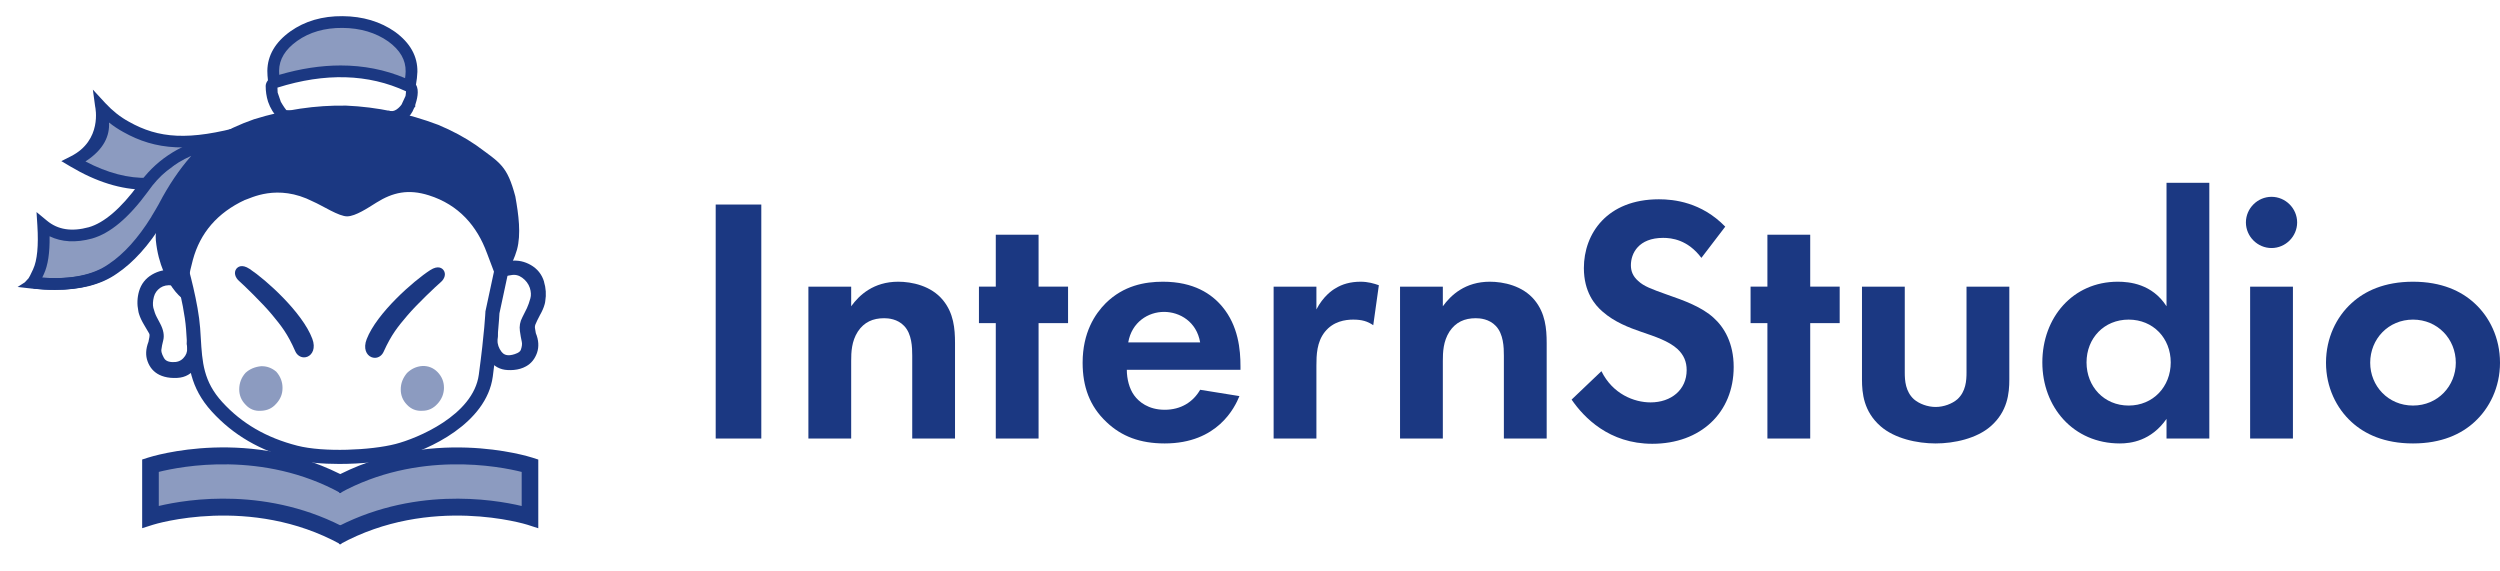 <svg width="140" height="32" viewBox="0 0 140 32" fill="none" xmlns="http://www.w3.org/2000/svg">
<g clip-path="url(#clip0_114_2638)">
<path d="M8.435 25.998C8.435 25.998 11.449 25.663 11.616 25.608C11.784 25.552 14.909 25.719 14.909 25.719L16.918 26.222L18.759 26.892L19.261 27.059L21.995 26.054L25.288 25.552L27.52 25.608L29.249 25.831L29.975 26.054L29.919 29.068L28.412 28.677L25.51 28.454L23.501 28.621L21.772 29.012L20.21 29.515L19.093 29.961L16.75 29.068L13.904 28.509H10.611L8.435 28.9V25.998Z" fill="#1B3882" fill-opacity="0.5"/>
<path d="M19.084 30.487C14.011 27.693 8.623 29.368 8.569 29.386L7.961 29.579V25.733L8.284 25.629C8.518 25.553 14.098 23.808 19.533 26.8L19.084 27.616C14.723 25.215 10.131 26.116 8.892 26.426V28.334C10.511 27.949 15.071 27.213 19.533 29.669L19.084 30.485V30.487Z" fill="#1B3882"/>
<path d="M19.021 30.487L18.573 29.671C23.035 27.214 27.594 27.951 29.214 28.336V26.428C27.976 26.116 23.382 25.217 19.021 27.618L18.573 26.802C24.007 23.81 29.587 25.555 29.822 25.631L30.144 25.735V29.583L29.536 29.386C29.484 29.369 24.096 27.694 19.021 30.487Z" fill="#1B3882"/>
<path d="M24.862 21.714C24.863 21.378 24.745 21.089 24.506 20.838C24.271 20.599 23.985 20.486 23.657 20.495C23.32 20.519 23.033 20.654 22.791 20.889C22.555 21.175 22.441 21.473 22.442 21.811C22.441 22.135 22.555 22.423 22.787 22.661C23.022 22.912 23.311 23.027 23.652 23.003C23.984 23.005 24.269 22.87 24.503 22.609C24.742 22.349 24.86 22.049 24.863 21.713L24.862 21.714Z" fill="#1B3882" fill-opacity="0.5"/>
<path d="M15.466 22.611C15.705 22.35 15.823 22.065 15.821 21.727C15.823 21.39 15.705 21.077 15.469 20.813C15.216 20.599 14.934 20.498 14.618 20.508C14.27 20.544 13.983 20.666 13.752 20.877C13.517 21.137 13.399 21.448 13.396 21.798C13.396 22.135 13.515 22.423 13.751 22.662C13.979 22.913 14.266 23.027 14.605 23.005C14.956 22.994 15.24 22.871 15.464 22.611H15.466Z" fill="#1B3882" fill-opacity="0.5"/>
<path d="M19.004 25.981C18.071 25.981 17.156 25.904 16.455 25.724C14.569 25.24 13.068 24.367 11.866 23.053C10.617 21.686 10.538 20.37 10.455 18.975C10.444 18.797 10.433 18.616 10.419 18.431C10.307 16.888 9.578 14.476 9.571 14.453L9.513 14.264L9.629 14.104C10.703 12.643 12.026 11.599 13.678 10.91C15.194 10.278 17 9.947 19.197 9.899C22.856 9.685 26.845 11.207 28.685 13.519L28.801 13.665L27.968 17.55C27.959 17.759 27.897 18.853 27.596 21.088C27.242 23.706 24.009 25.204 22.347 25.629C21.504 25.846 20.236 25.981 19.002 25.981H19.004ZM10.385 14.414C10.565 15.033 11.108 16.985 11.208 18.372C11.222 18.56 11.233 18.746 11.244 18.927C11.325 20.286 11.39 21.359 12.449 22.519C13.544 23.717 14.918 24.515 16.651 24.959C18.119 25.336 20.767 25.22 22.152 24.863C23.345 24.557 26.507 23.262 26.814 20.979C27.138 18.577 27.18 17.493 27.182 17.482V17.448L27.951 13.865C26.741 11.542 26.023 11.066 24.485 10.485C22.862 9.873 20.885 10.586 19.236 10.684H19.222C15.019 10.775 11.937 9.428 10.383 14.412L10.385 14.414Z" fill="#1B3882"/>
<path d="M27.267 14.166C27.566 14.937 27.694 15.323 27.974 16.029C27.974 16.029 28.717 14.836 28.951 13.983C29.187 13.121 29.043 12.023 28.858 10.996C28.395 9.273 28.035 9.139 26.643 8.119C26.026 7.695 25.328 7.32 24.539 6.99C22.831 6.346 21.116 5.989 19.39 5.915C17.679 5.885 15.953 6.141 14.223 6.679C13.42 6.959 12.703 7.294 12.069 7.681C10.623 8.617 9.617 9.933 9.057 11.624C8.907 12.26 8.668 12.871 8.727 13.46C8.997 16.164 10.76 17.35 10.639 16.699C10.482 15.858 10.583 15.362 10.799 14.558C11.208 13.038 12.178 11.915 13.708 11.2H13.713C14.011 11.117 15.52 10.259 17.524 11.284C18.056 11.512 18.986 12.13 19.452 12.116C19.919 12.102 20.59 11.652 21.079 11.346C21.997 10.771 22.867 10.574 24.016 10.938C25.686 11.464 26.712 12.652 27.267 14.168V14.166Z" fill="#1B3882"/>
<path d="M2.622 12.818L3.878 13.187L5.319 13.112L6.354 12.41L7.463 11.412L8.275 10.304L9.31 9.232L10.307 8.604L11.674 8.307L10.749 9.933L9.974 10.708L8.348 12.962L7.61 14.071L6.76 14.662L5.541 15.475C5.541 15.475 4.469 15.696 4.359 15.734C4.249 15.771 3.362 15.918 3.362 15.918L2.587 15.881L1.996 15.696L2.549 14.587L2.624 13.775V12.815L2.622 12.818Z" fill="#1B3882" fill-opacity="0.5"/>
<path d="M5.836 6.428L5.724 7.276L5.429 7.869L5.06 8.423L4.136 8.976L5.245 9.53L6.464 10.011L7.72 10.27L8.274 10.307L9.605 9.383L11.008 8.126L10.527 7.979L8.792 7.795L7.498 7.314L6.574 6.834L5.836 6.428Z" fill="#1B3882" fill-opacity="0.5"/>
<path d="M3.032 16.232C2.641 16.232 2.23 16.209 1.799 16.163L0.986 16.07L1.386 15.813L1.6 15.582C1.63 15.537 1.715 15.388 1.856 15.075V15.072C2.084 14.582 2.163 13.761 2.093 12.633L2.045 11.875L2.63 12.359C3.241 12.865 4.007 12.986 4.971 12.725C5.831 12.48 6.768 11.677 7.751 10.34C8.656 9.038 9.957 8.156 11.623 7.715L11.779 7.674L12.832 8.494L11.886 8.426C11.798 8.511 11.71 8.603 11.629 8.703L11.61 8.727L11.585 8.748C11.043 9.713 10.265 10.665 9.488 11.708L9.478 11.726C9.358 11.936 9.236 12.153 9.102 12.368V12.379L9.059 12.449C8.263 13.742 7.388 14.712 6.458 15.332C5.603 15.931 4.454 16.233 3.032 16.233V16.232ZM2.359 15.552C3.964 15.656 5.216 15.402 6.084 14.791L6.09 14.786C6.932 14.226 7.734 13.338 8.474 12.146C8.488 12.106 8.508 12.072 8.53 12.046C8.662 11.833 8.786 11.614 8.907 11.402V11.399C9.433 10.391 10.037 9.494 10.712 8.727C9.706 9.17 8.908 9.829 8.291 10.718L8.286 10.726C7.199 12.207 6.173 13.068 5.149 13.359C4.245 13.603 3.451 13.559 2.777 13.231C2.791 14.158 2.686 14.854 2.458 15.346C2.424 15.424 2.391 15.492 2.362 15.552H2.359Z" fill="#1B3882"/>
<path d="M3.106 16.232C2.715 16.232 2.304 16.209 1.873 16.163L1.942 15.511C3.784 15.704 5.202 15.462 6.157 14.791L6.165 14.786C7.007 14.226 7.809 13.338 8.549 12.146C8.575 12.073 8.617 12.024 8.654 11.991L9.084 12.488C9.149 12.43 9.177 12.353 9.181 12.298L9.175 12.377L9.133 12.447C8.338 13.741 7.463 14.71 6.532 15.331C5.678 15.929 4.529 16.232 3.106 16.232Z" fill="#1B3882"/>
<path d="M8.719 9.936C8.58 9.946 8.44 9.953 8.301 9.958C7.195 9.997 6.015 9.688 4.785 9.041C5.85 8.353 6.146 7.568 6.105 6.861C6.359 7.062 6.624 7.239 6.9 7.39C8.709 8.409 10.619 8.57 13.886 7.656L13.664 7.038C10.56 7.894 8.879 7.753 7.218 6.816C6.747 6.56 6.309 6.216 5.918 5.795L5.873 5.747L5.2 5.018L5.327 5.955C5.346 6.033 5.732 7.861 3.969 8.753L3.435 9.023L3.95 9.328C5.393 10.186 6.792 10.62 8.11 10.62L8.719 9.938V9.936Z" fill="#1B3882"/>
<path d="M17.028 20.013C16.823 20.013 16.631 19.886 16.536 19.672C16.097 18.67 15.753 18.253 15.233 17.621C14.707 16.984 13.588 15.905 13.403 15.748C13.157 15.539 13.087 15.253 13.234 15.056C13.309 14.959 13.529 14.761 13.982 15.062C14.9 15.67 16.938 17.499 17.488 18.968C17.69 19.501 17.488 19.864 17.219 19.974C17.155 20.001 17.091 20.012 17.026 20.012L17.028 20.013Z" fill="#1B3882"/>
<path d="M20.99 20.038C20.925 20.038 20.858 20.026 20.793 19.997C20.523 19.884 20.328 19.518 20.536 18.988C21.105 17.527 23.166 15.725 24.092 15.127C24.55 14.833 24.767 15.031 24.84 15.131C24.985 15.329 24.913 15.613 24.663 15.819C24.477 15.974 23.343 17.037 22.81 17.67C22.282 18.295 21.933 18.707 21.48 19.704C21.384 19.915 21.193 20.039 20.992 20.039L20.99 20.038Z" fill="#1B3882"/>
<path d="M23.015 4.019C23.029 3.258 22.658 2.602 21.903 2.053C21.135 1.515 20.218 1.243 19.153 1.235C18.087 1.228 17.174 1.49 16.422 2.025C15.665 2.565 15.278 3.213 15.269 3.968C15.272 4.204 15.292 4.42 15.322 4.621C18.146 3.712 20.676 3.787 22.906 4.846C22.966 4.564 23.004 4.289 23.015 4.018V4.019Z" fill="#1B3882" fill-opacity="0.5"/>
<path d="M11.205 19.348L11.191 19.315C11.154 19.23 11.122 19.143 11.095 19.058L11.016 18.803L10.493 18.82L10.453 19.259C10.456 19.276 10.466 19.318 10.475 19.392V19.408C10.479 19.434 10.481 19.456 10.486 19.478C10.493 19.71 10.424 19.895 10.265 20.058C10.115 20.218 9.918 20.289 9.659 20.278C9.338 20.266 9.231 20.137 9.178 20.041C9.037 19.786 9.028 19.65 9.036 19.59C9.056 19.424 9.09 19.248 9.138 19.072C9.212 18.795 9.157 18.474 8.969 18.119L8.777 17.755C8.704 17.617 8.64 17.443 8.587 17.238C8.547 17.066 8.558 16.86 8.618 16.622C8.673 16.413 8.789 16.249 8.974 16.118C9.158 15.994 9.378 15.949 9.64 15.983L9.661 15.987H9.681C9.938 15.988 10.149 16.013 10.31 16.056C10.265 15.805 10.252 15.543 10.275 15.276C10.106 15.205 9.935 15.155 9.763 15.132H9.754L9.626 15.121C9.243 15.085 8.87 15.171 8.516 15.376C8.15 15.59 7.903 15.906 7.784 16.317C7.682 16.675 7.669 17.044 7.745 17.412C7.754 17.468 7.767 17.533 7.789 17.595C7.846 17.776 7.941 17.978 8.071 18.195C8.269 18.522 8.33 18.629 8.347 18.665L8.353 18.678C8.378 18.723 8.383 18.791 8.366 18.881L8.359 18.91C8.341 19.011 8.322 19.105 8.314 19.141C8.159 19.543 8.144 19.914 8.266 20.238C8.39 20.582 8.609 20.833 8.919 20.988C9.099 21.077 9.307 21.133 9.538 21.156C9.664 21.168 9.796 21.17 9.934 21.162C10.382 21.139 10.746 20.927 10.987 20.553C11.222 20.198 11.298 19.803 11.216 19.383L11.21 19.348H11.205Z" fill="#1B3882"/>
<path d="M30.467 15.774C30.346 15.368 30.095 15.053 29.719 14.837H29.718C29.381 14.645 29.021 14.566 28.646 14.602C28.632 14.602 28.618 14.605 28.604 14.606L28.48 14.622H28.469C28.23 14.661 27.991 14.751 27.759 14.886C27.76 14.904 27.764 14.924 27.767 14.943C27.788 15.18 27.777 15.414 27.737 15.642L27.872 15.588C28.044 15.518 28.278 15.461 28.587 15.414L28.604 15.411C28.84 15.363 29.043 15.407 29.242 15.551C29.451 15.703 29.592 15.892 29.673 16.126C29.739 16.346 29.749 16.536 29.702 16.703C29.645 16.913 29.58 17.099 29.508 17.255C29.423 17.435 29.336 17.61 29.251 17.77C29.122 18.009 29.076 18.268 29.114 18.538C29.147 18.774 29.181 18.969 29.22 19.137C29.248 19.253 29.231 19.402 29.17 19.579L29.167 19.587C29.118 19.745 28.851 19.83 28.696 19.867C28.342 19.951 28.184 19.822 28.089 19.706C27.928 19.498 27.852 19.273 27.857 19.02L27.863 18.948C27.87 18.875 27.878 18.837 27.881 18.823L27.87 18.37L27.291 18.384L27.228 18.633C27.207 18.718 27.179 18.802 27.143 18.885L27.128 18.921L27.121 18.96C27.053 19.372 27.139 19.765 27.373 20.128L27.379 20.136C27.635 20.505 28.001 20.708 28.437 20.723C28.553 20.73 28.666 20.726 28.773 20.717C29.031 20.694 29.26 20.626 29.457 20.515C29.747 20.356 29.953 20.1 30.075 19.754C30.189 19.414 30.166 19.045 30.006 18.656L29.967 18.426L29.964 18.409C29.946 18.327 29.954 18.246 29.985 18.166C30.045 18.022 30.127 17.854 30.228 17.663C30.36 17.431 30.445 17.234 30.492 17.066C30.515 16.992 30.53 16.927 30.535 16.861C30.596 16.497 30.572 16.132 30.464 15.777L30.467 15.774Z" fill="#1B3882"/>
<path d="M23.294 4.741C23.338 4.492 23.365 4.258 23.374 4.024C23.39 3.152 22.969 2.399 22.122 1.783C21.305 1.209 20.317 0.914 19.186 0.905C18.053 0.894 17.069 1.183 16.262 1.756C15.416 2.36 14.982 3.103 14.971 3.965V3.973C14.973 4.145 14.983 4.317 15.005 4.497C14.926 4.592 14.883 4.696 14.878 4.807V4.82C14.878 5.111 14.92 5.403 15.008 5.685L15.01 5.693C15.131 6.05 15.339 6.389 15.629 6.703L15.712 6.793L16.475 6.878C17.127 7.256 17.997 7.459 19.067 7.478C19.114 7.478 19.16 7.478 19.205 7.478C19.995 7.478 20.685 7.382 21.259 7.193L21.274 7.186C21.49 7.103 21.699 7.002 21.899 6.886C22.507 6.943 22.963 6.644 23.197 6.034L23.255 5.972L23.252 5.885C23.341 5.609 23.5 5.068 23.292 4.741H23.294ZM16.641 2.292C17.333 1.8 18.186 1.555 19.18 1.563C20.174 1.57 21.037 1.826 21.739 2.318C22.408 2.803 22.727 3.359 22.716 4.005C22.712 4.125 22.703 4.247 22.685 4.375C21.556 3.901 20.351 3.666 19.075 3.666C17.978 3.666 16.831 3.841 15.636 4.19C15.632 4.116 15.629 4.041 15.627 3.968C15.636 3.32 15.968 2.771 16.641 2.292ZM22.71 5.375L22.488 5.854C22.488 5.854 22.198 6.273 21.882 6.22L21.759 6.2L21.654 6.265C21.462 6.385 21.257 6.487 21.045 6.569C20.509 6.744 19.847 6.828 19.078 6.817C18.126 6.799 17.363 6.628 16.809 6.307C16.792 6.296 16.775 6.285 16.759 6.278L16.694 6.237L16.033 6.164C15.908 6.017 15.729 5.707 15.729 5.707L15.548 5.181C15.548 5.181 15.539 4.958 15.537 4.907C18.211 4.064 20.634 4.134 22.738 5.114C22.741 5.153 22.71 5.375 22.71 5.375ZM22.907 5.863V5.859L22.912 5.863H22.907Z" fill="#1B3882"/>
</g>
<path d="M135.128 15.776C136.739 15.776 137.839 16.307 138.566 16.975C139.411 17.741 140 18.92 140 20.314C140 21.69 139.411 22.868 138.566 23.635C137.839 24.302 136.739 24.833 135.128 24.833C133.517 24.833 132.417 24.302 131.69 23.635C130.845 22.868 130.256 21.69 130.256 20.314C130.256 18.92 130.845 17.741 131.69 16.975C132.417 16.307 133.517 15.776 135.128 15.776ZM135.128 22.711C136.523 22.711 137.525 21.611 137.525 20.314C137.525 18.979 136.503 17.898 135.128 17.898C133.753 17.898 132.731 18.979 132.731 20.314C132.731 21.611 133.733 22.711 135.128 22.711Z" fill="#1B3882"/>
<path d="M126.007 16.052H128.404V24.558H126.007V16.052ZM125.771 12.456C125.771 11.671 126.42 11.022 127.206 11.022C127.991 11.022 128.64 11.671 128.64 12.456C128.64 13.242 127.991 13.89 127.206 13.89C126.42 13.89 125.771 13.242 125.771 12.456Z" fill="#1B3882"/>
<path d="M121.325 17.151V10.236H123.722V24.558H121.325V23.458C120.461 24.695 119.321 24.833 118.712 24.833C116.1 24.833 114.371 22.79 114.371 20.295C114.371 17.78 116.08 15.776 118.595 15.776C119.243 15.776 120.52 15.894 121.325 17.151ZM119.204 17.898C117.828 17.898 116.846 18.939 116.846 20.295C116.846 21.65 117.828 22.711 119.204 22.711C120.579 22.711 121.561 21.65 121.561 20.295C121.561 18.939 120.579 17.898 119.204 17.898Z" fill="#1B3882"/>
<path d="M104.271 16.052H106.667V20.865C106.667 21.317 106.707 21.925 107.178 22.358C107.473 22.613 107.944 22.79 108.396 22.79C108.848 22.79 109.319 22.613 109.614 22.358C110.086 21.925 110.125 21.317 110.125 20.865V16.052H112.522V21.258C112.522 22.024 112.423 23.045 111.48 23.87C110.695 24.558 109.437 24.833 108.396 24.833C107.355 24.833 106.098 24.558 105.312 23.87C104.369 23.045 104.271 22.024 104.271 21.258V16.052Z" fill="#1B3882"/>
<path d="M103.022 18.095H101.372V24.558H98.975V18.095H98.032V16.051H98.975V13.144H101.372V16.051H103.022V18.095Z" fill="#1B3882"/>
<path d="M96.614 12.692L95.278 14.441C94.512 13.419 93.609 13.321 93.137 13.321C91.762 13.321 91.33 14.185 91.33 14.853C91.33 15.167 91.428 15.462 91.742 15.737C92.057 16.032 92.489 16.189 93.314 16.484C94.336 16.837 95.298 17.191 95.966 17.8C96.555 18.33 97.086 19.214 97.086 20.55C97.086 23.104 95.239 24.852 92.528 24.852C90.112 24.852 88.697 23.379 88.01 22.377L89.68 20.786C90.308 22.063 91.507 22.534 92.43 22.534C93.589 22.534 94.453 21.827 94.453 20.727C94.453 20.256 94.296 19.882 93.943 19.548C93.451 19.096 92.666 18.841 91.919 18.586C91.232 18.35 90.406 18.036 89.739 17.446C89.306 17.073 88.697 16.346 88.697 15.01C88.697 13.085 89.994 11.16 92.901 11.16C93.727 11.16 95.278 11.317 96.614 12.692Z" fill="#1B3882"/>
<path d="M78.402 24.558V16.052H80.799V17.152C81.251 16.523 82.056 15.776 83.431 15.776C84.178 15.776 85.278 15.992 85.946 16.818C86.535 17.544 86.614 18.389 86.614 19.214V24.558H84.217V19.922C84.217 19.45 84.198 18.704 83.765 18.252C83.392 17.859 82.881 17.82 82.645 17.82C82.017 17.82 81.526 18.036 81.172 18.566C80.819 19.116 80.799 19.725 80.799 20.216V24.558H78.402Z" fill="#1B3882"/>
<path d="M71.323 24.558V16.052H73.719V17.328C74.093 16.602 74.603 16.248 74.78 16.15C75.154 15.914 75.625 15.776 76.195 15.776C76.607 15.776 76.941 15.875 77.216 15.973L76.902 18.212C76.588 17.996 76.273 17.898 75.782 17.898C75.33 17.898 74.662 17.996 74.191 18.586C73.739 19.155 73.719 19.882 73.719 20.472V24.558H71.323Z" fill="#1B3882"/>
<path d="M67.208 21.827L69.408 22.181C69.153 22.809 68.19 24.833 65.224 24.833C63.849 24.833 62.808 24.44 61.963 23.635C61.02 22.75 60.627 21.65 60.627 20.314C60.627 18.625 61.315 17.584 61.923 16.975C62.925 15.992 64.104 15.776 65.126 15.776C66.855 15.776 67.856 16.464 68.446 17.171C69.35 18.252 69.467 19.588 69.467 20.511V20.707H63.102C63.102 21.218 63.24 21.768 63.515 22.142C63.77 22.495 64.301 22.947 65.224 22.947C66.128 22.947 66.815 22.515 67.208 21.827ZM63.181 19.175H67.208C67.012 18.016 66.069 17.466 65.185 17.466C64.301 17.466 63.377 18.036 63.181 19.175Z" fill="#1B3882"/>
<path d="M59.811 18.095H58.16V24.558H55.764V18.095H54.821V16.051H55.764V13.144H58.16V16.051H59.811V18.095Z" fill="#1B3882"/>
<path d="M45.27 24.558V16.052H47.666V17.152C48.118 16.523 48.924 15.776 50.299 15.776C51.045 15.776 52.146 15.992 52.814 16.818C53.403 17.544 53.481 18.389 53.481 19.214V24.558H51.085V19.922C51.085 19.45 51.065 18.704 50.633 18.252C50.26 17.859 49.749 17.82 49.513 17.82C48.885 17.82 48.393 18.036 48.04 18.566C47.686 19.116 47.666 19.725 47.666 20.216V24.558H45.27Z" fill="#1B3882"/>
<path d="M40.079 11.454H42.633V24.558H40.079V11.454Z" fill="#1B3882"/>
<defs>
<clipPath id="clip0_114_2638">
<rect width="32.212" height="31.226" fill="white" transform="translate(0 0.247)"/>
</clipPath>
</defs>
</svg>
